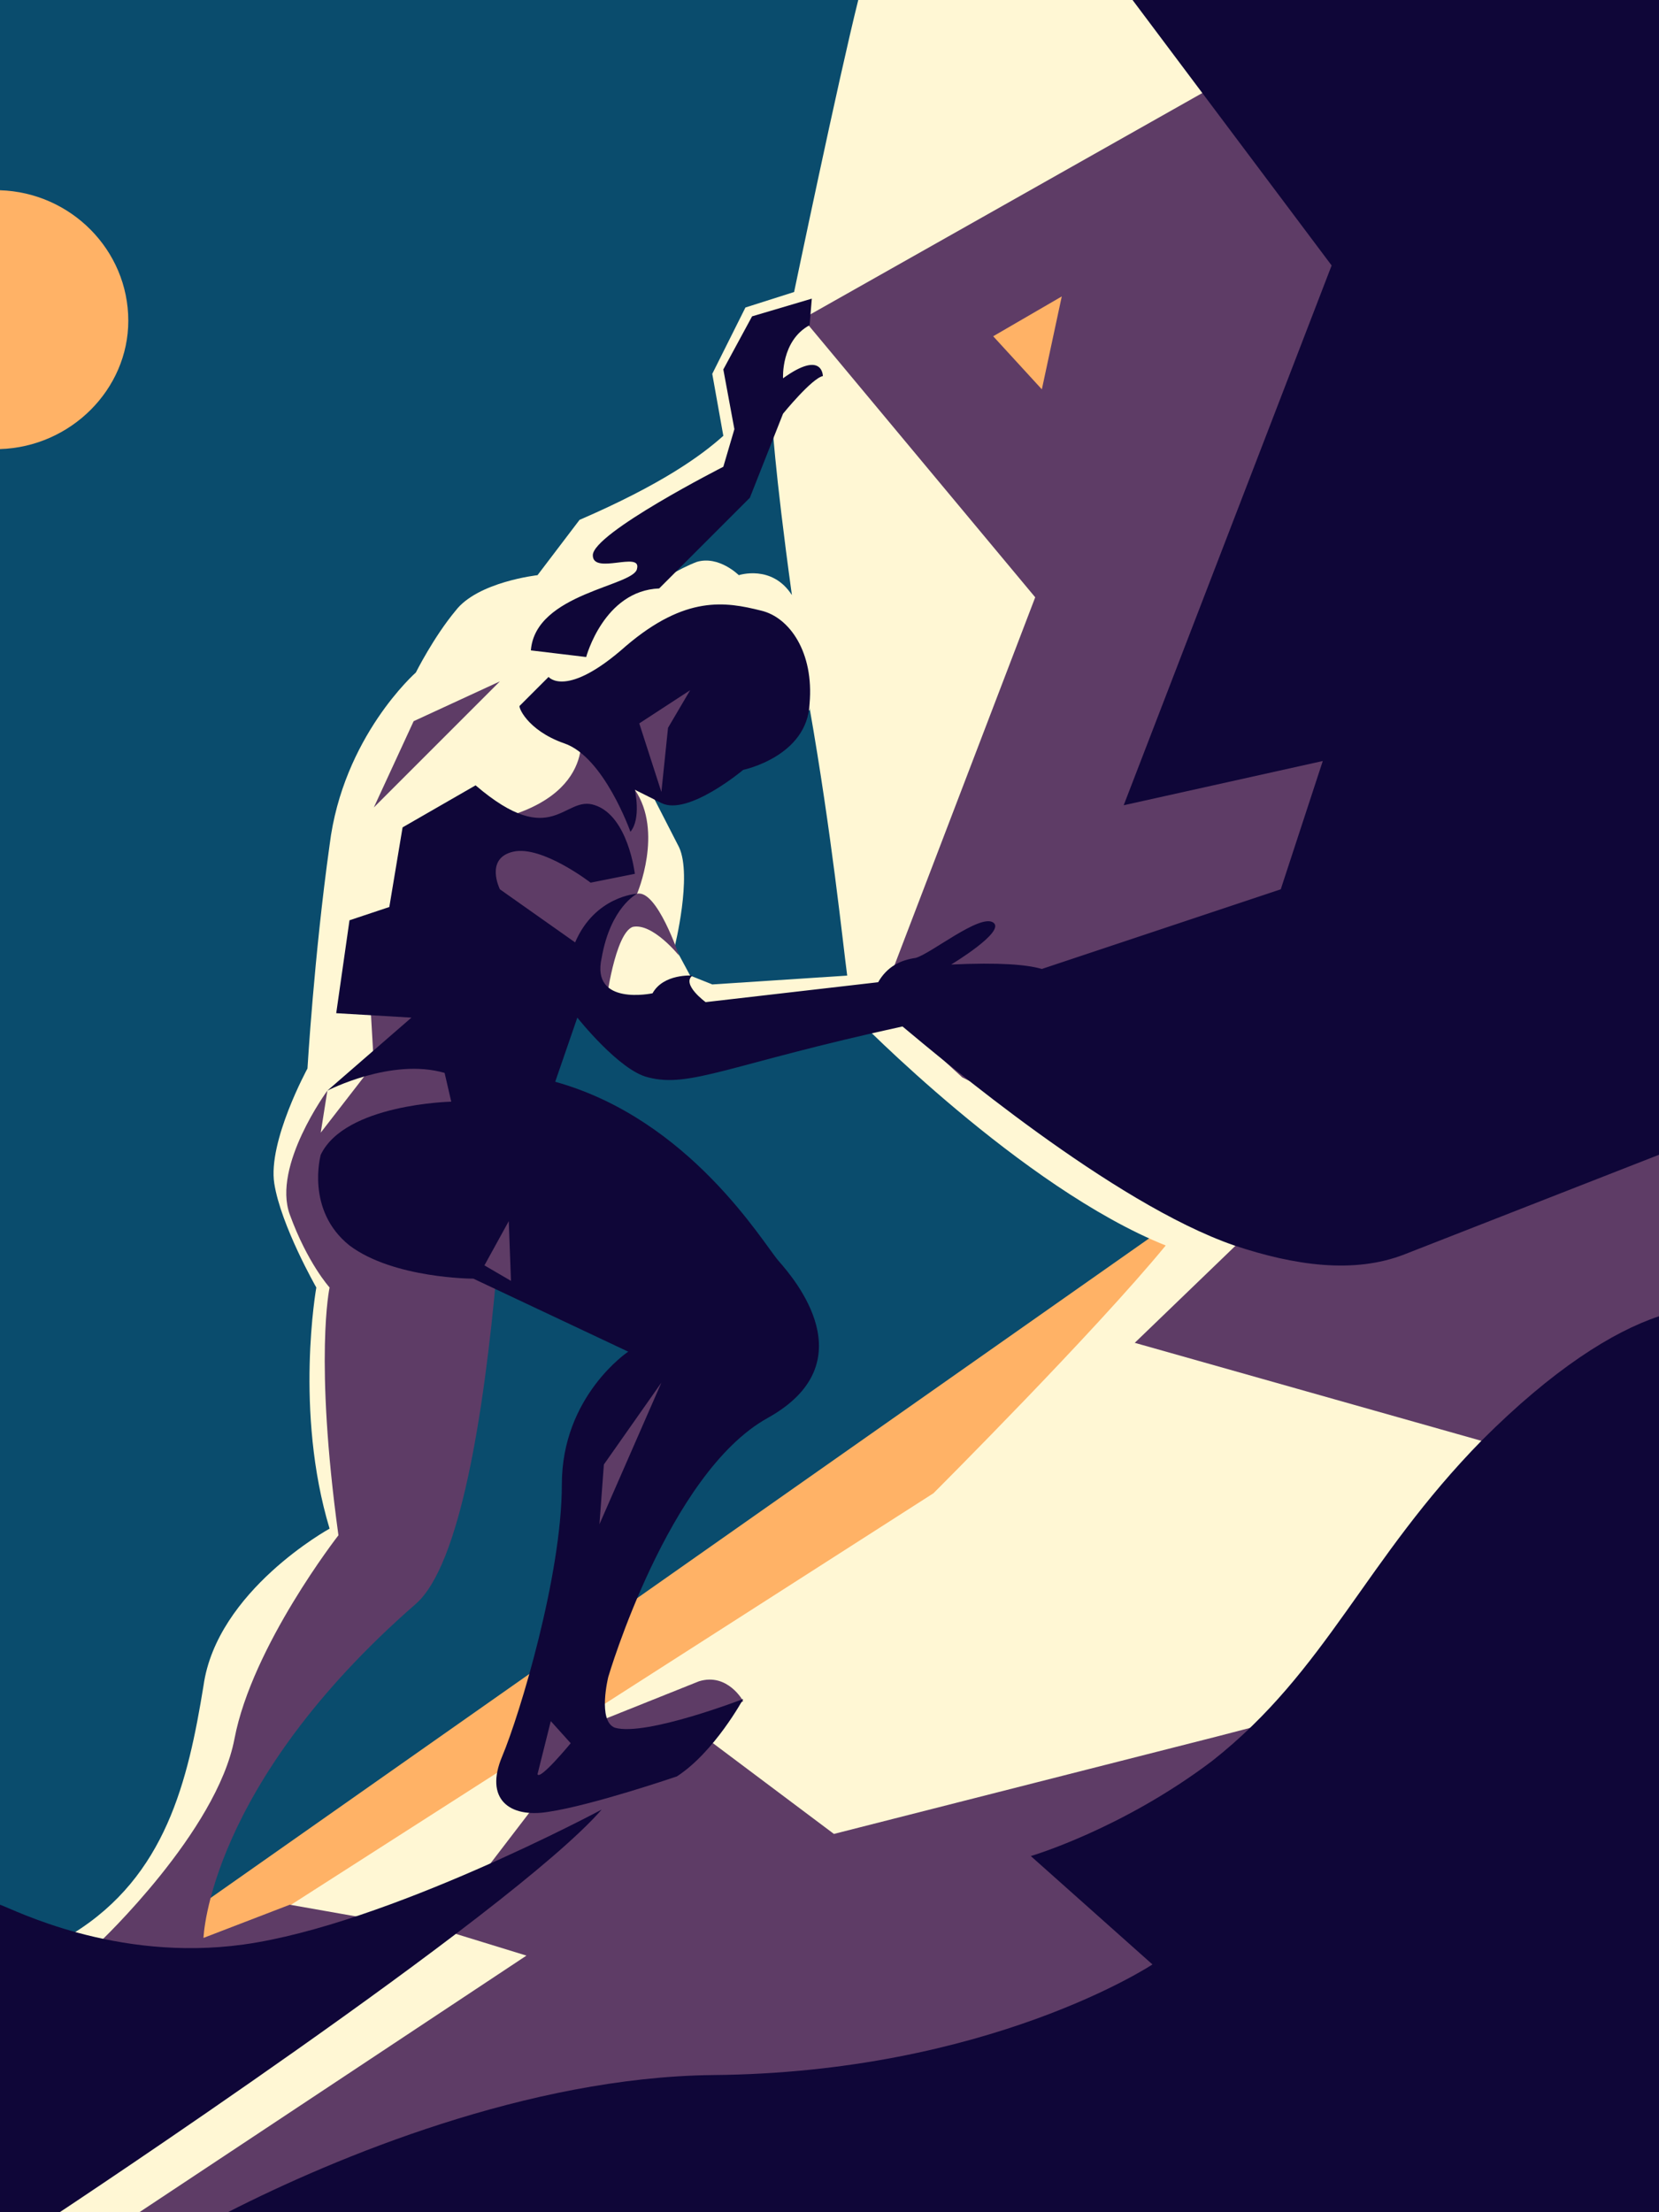 <svg enable-background="new 0 0 750 1000" viewBox="0 0 750 1000" xmlns="http://www.w3.org/2000/svg"><desc>NFT on the ERGO blockchain. Author @maritsaart. Copyright (c) 2001-2023 @maritsaart</desc><path d="m0 0h750v1000h-750z" fill="#0a4c6d"/><path d="m532 551-14 449h-417l-50-111zm-474-406c0 31-26 57-58 58v-117c32 1 58 27 58 59z" fill="#ffb266"/><path d="m349 189s1 22 9 80c-9-14-24-9-24-9s-9-9-19-6c-8 3-19 10-19 10zm17 132v-1c10 57 15 106 17 121l-61 4-10-4-7-13s8-32 2-45l-20-39zm-173 365 61-234 133 8s75 77 140 103c-32 39-104 111-105 112l-395 253zm195-686c-9 36-29 132-29 132l-22 7-15 30 5 28c-10 9-28 22-65 38l-19 25s-27 3-37 16c-10 12-18 28-18 28s-33 29-39 78c-7 50-10 101-10 101s-18 33-15 52 19 47 19 47-10 56 6 109c0 0-51 28-57 71-7 43-17 86-59 112-5 4-33 4-33 4v122h750v-1000z" fill="#fff7d4"/><path d="m288 404s12-28-1-47c-14-20-25-29-25-29s10 32-40 43l-56 58 3 52-24 31 3-19s-25 34-17 56 18 33 18 33-7 32 4 112c0 0-39 50-47 92s-61 92-61 92l36 21 84-32-34-6-39 15s2-69 96-151c40-35 43-273 43-273l43 1s4-31 12-34c9-2 21 13 21 13s-10-30-19-28zm262 381-173 44-64-48 23-12s-7-13-20-9l-45 18-72 94 39 12-175 116h687v-267zm68-785h132v674l-237-67 55-53-133-67-37-34 70-183-105-126z" fill="#5e3c66"/><path d="m449 152 31-18-9 42z" fill="#ffb266"/><path d="m298 266 41-41 15-38s13-16 18-17c0 0 0-12-18 1 0 0-1-17 12-24l1-12-27 8-13 24 5 27-5 17s-59 30-59 40c0 9 22-2 20 6-1 8-46 11-48 37l25 3s8-30 33-31zm-43 70c18 6 30 40 30 40 5-6 2-19 2-19l12 6c12 6 37-15 37-15s29-6 30-30c2-23-9-39-22-42-16-4-34-7-61 16-27 24-35 14-35 14l-13 13c-1 0 3 11 20 17zm293 460c-41 31-82 43-82 43l55 49s-74 49-199 50c-83 1-170 37-219 62h647v-405c-21 7-48 24-80 56-53 54-70 104-122 145z" fill="#0f0638"/><path d="m512 0 90 120-94 244 90-20-19 58-108 36c-7-2-19-3-41-2 0 0 25-15 19-19s-28 14-35 16c-7 1-13 4-17 11l-78 9s-11-8-6-12c0 0-13-1-18 8 0 0-28 6-23-16 4-23 16-29 16-29s-19 1-28 22l-34-24s-7-14 6-17 35 14 35 14l20-4s-3-26-18-31c-14-5-19 21-54-9l-33 19-6 36-18 6-6 42 34 2-38 33s29-15 53-8l3 13s-48 1-59 24c0 0-7 25 13 41 20 15 56 15 56 15l70 33s-30 20-30 60c0 41-19 104-27 123s3 28 21 25c20-3 58-16 58-16 17-11 30-35 30-35s-44 17-58 13c-8-3-3-23-3-23s27-92 72-117 12-63 5-71-40-64-101-81l10-29s19 24 32 27c19 5 37-6 115-23 18 15 95 80 150 99 27 9 54 13 77 4l115-45v-522zm-240 818s-97 52-162 61c-58 8-104-16-110-18v139h27s204-135 245-182z" fill="#0f0638"/><path d="m312 312-23 15 10 31 3-29zm-86-4-39 18-18 39zm-7 264 11-20 1 27zm80 53-26 37-2 27zm-50 153 9 10s-14 17-15 14z" fill="#5e3c66"/></svg>